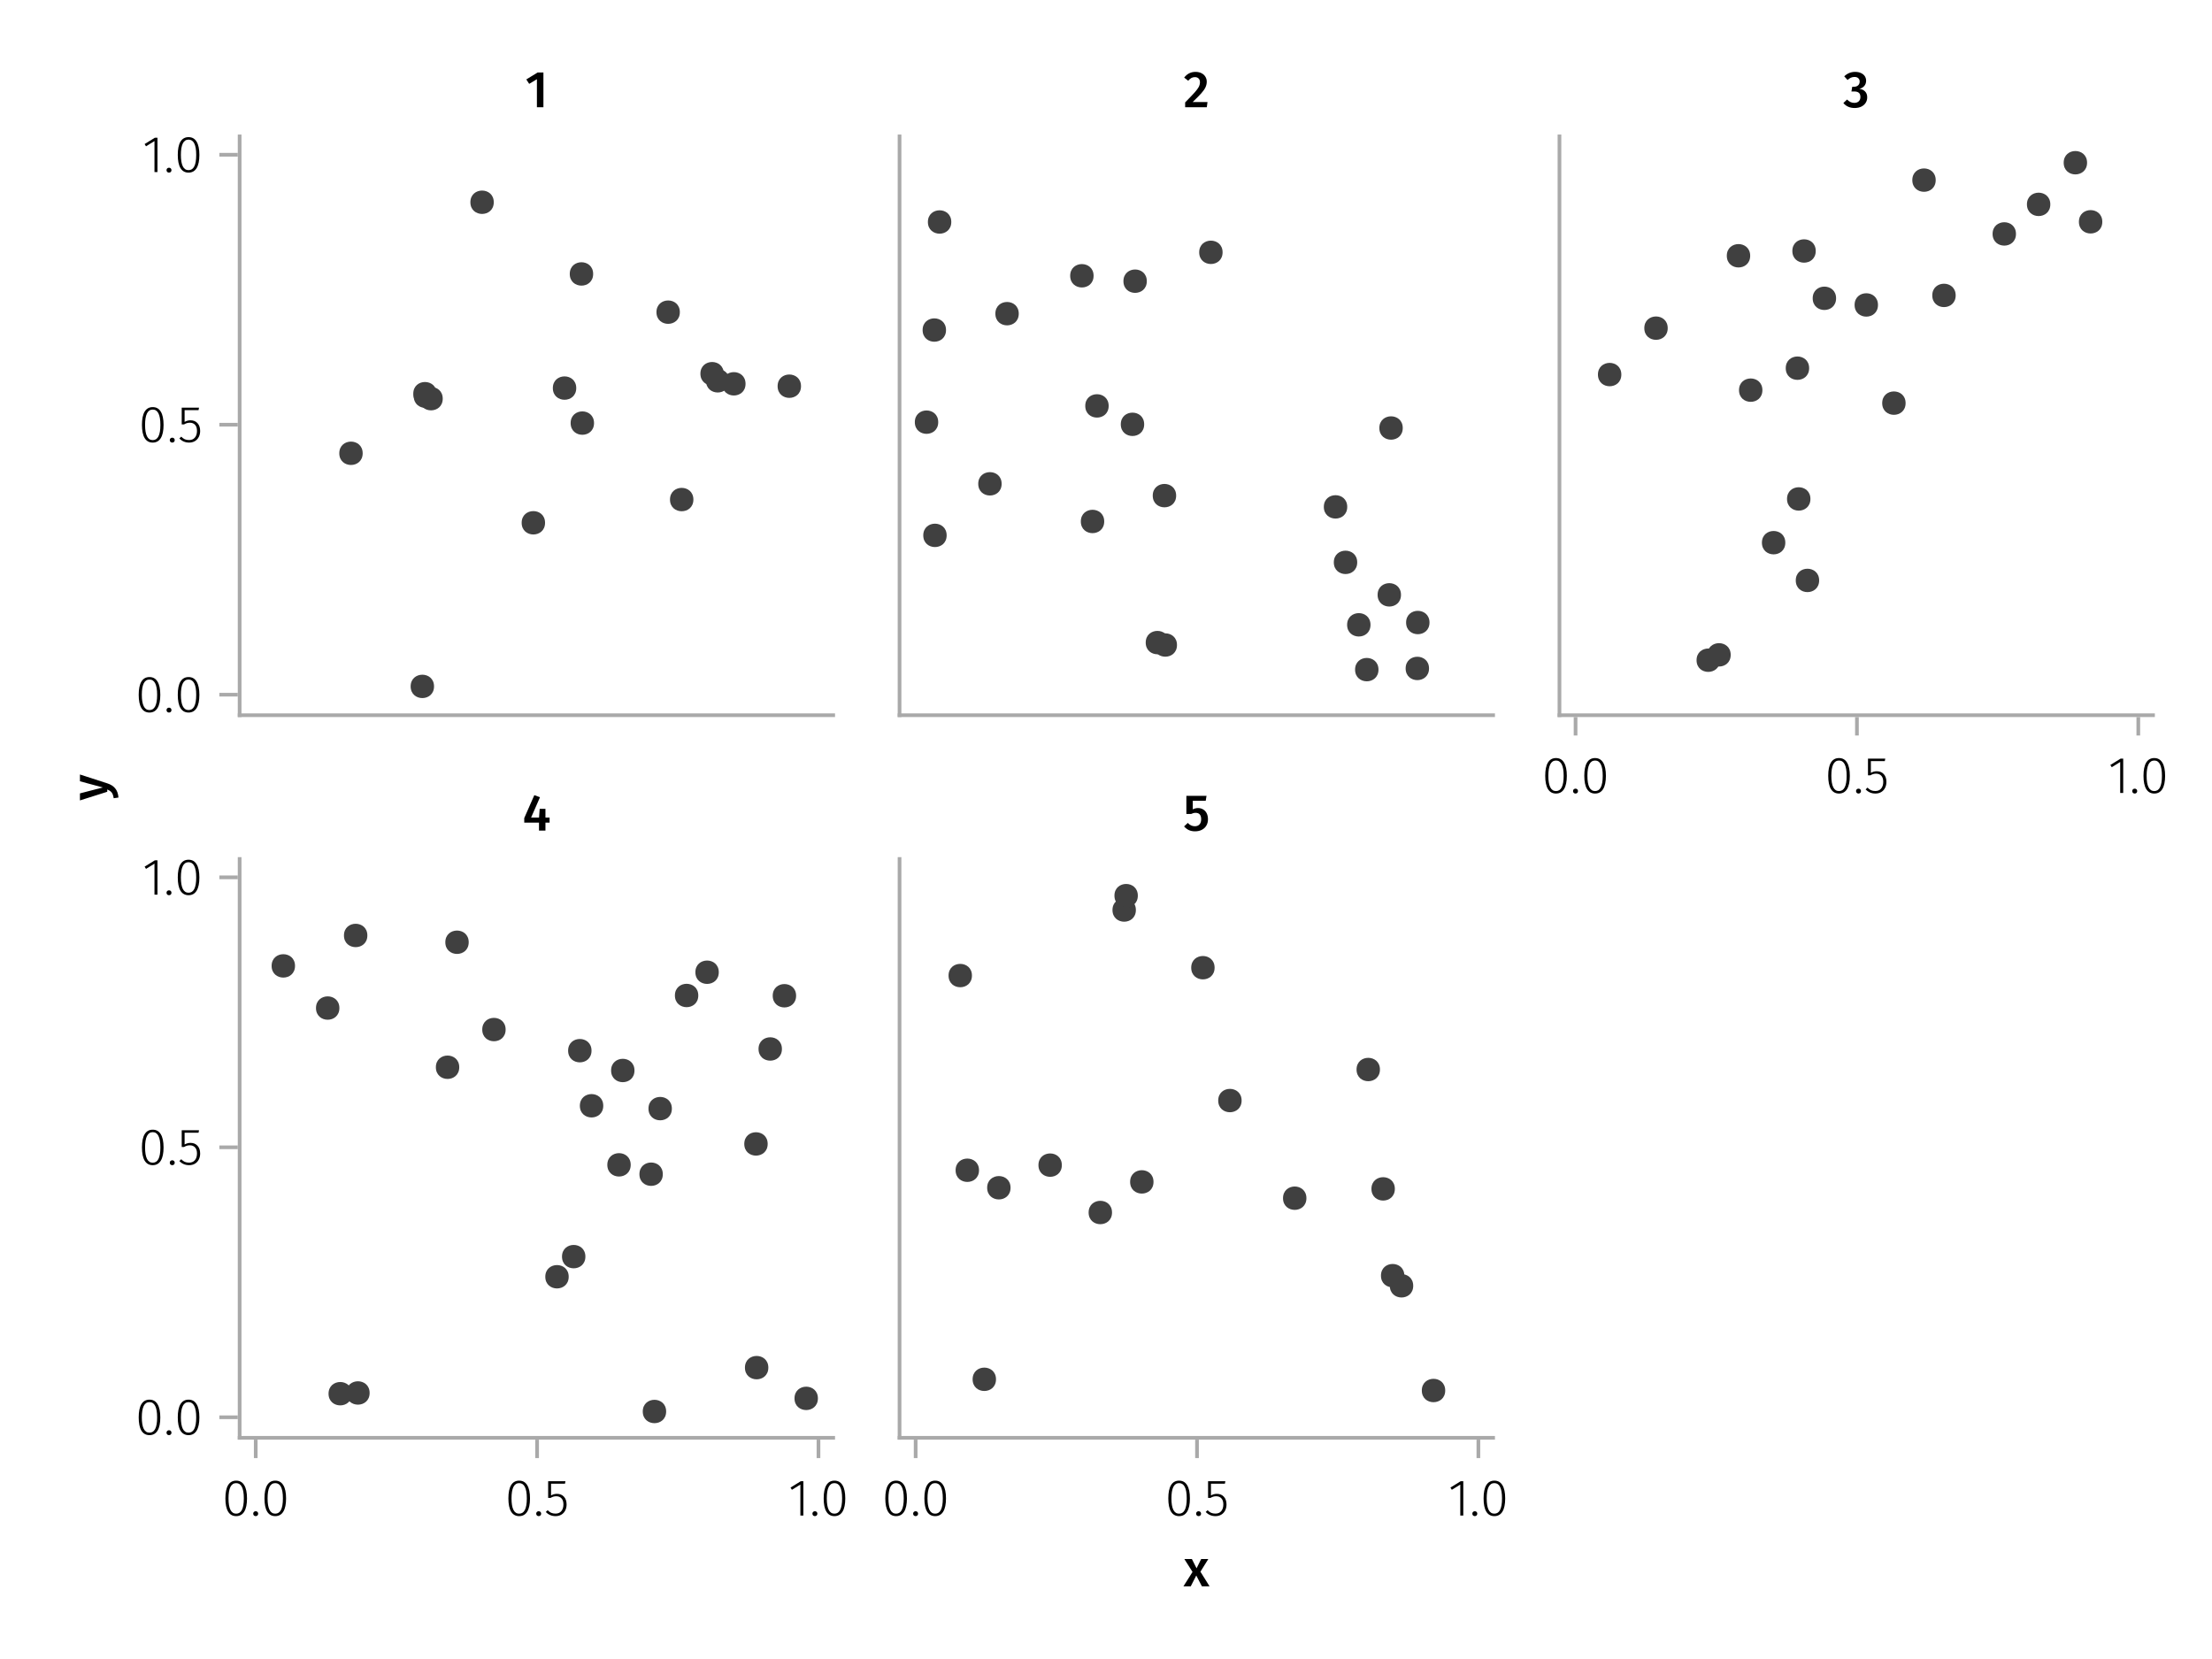 <?xml version="1.0" encoding="UTF-8"?>
<svg xmlns="http://www.w3.org/2000/svg" xmlns:xlink="http://www.w3.org/1999/xlink" width="600" height="450" viewBox="0 0 600 450">
<defs>
<g>
<g id="glyph-0-0-cd87721b">
<path d="M 3.844 -9.469 C 4.812 -9.469 5.539 -9.055 6.031 -8.234 C 6.531 -7.422 6.781 -6.223 6.781 -4.641 C 6.781 -3.078 6.531 -1.883 6.031 -1.062 C 5.531 -0.25 4.801 0.156 3.844 0.156 C 2.883 0.156 2.156 -0.25 1.656 -1.062 C 1.164 -1.883 0.922 -3.082 0.922 -4.656 C 0.922 -6.238 1.164 -7.438 1.656 -8.25 C 2.156 -9.062 2.883 -9.469 3.844 -9.469 Z M 3.844 -8.797 C 2.457 -8.797 1.766 -7.414 1.766 -4.656 C 1.766 -1.895 2.457 -0.516 3.844 -0.516 C 4.531 -0.516 5.047 -0.848 5.391 -1.516 C 5.742 -2.191 5.922 -3.234 5.922 -4.641 C 5.922 -6.055 5.742 -7.102 5.391 -7.781 C 5.047 -8.457 4.531 -8.797 3.844 -8.797 Z M 3.844 -8.797 "/>
</g>
<g id="glyph-0-1-cd87721b">
<path d="M 1.438 -1.172 C 1.633 -1.172 1.797 -1.109 1.922 -0.984 C 2.047 -0.859 2.109 -0.703 2.109 -0.516 C 2.109 -0.316 2.047 -0.156 1.922 -0.031 C 1.797 0.094 1.633 0.156 1.438 0.156 C 1.25 0.156 1.086 0.094 0.953 -0.031 C 0.828 -0.164 0.766 -0.328 0.766 -0.516 C 0.766 -0.703 0.828 -0.859 0.953 -0.984 C 1.086 -1.109 1.25 -1.172 1.438 -1.172 Z M 1.438 -1.172 "/>
</g>
<g id="glyph-0-2-cd87721b">
<path d="M 5.672 -8.641 L 1.891 -8.641 L 1.891 -5.453 C 2.398 -5.742 2.93 -5.891 3.484 -5.891 C 4.285 -5.891 4.922 -5.629 5.391 -5.109 C 5.867 -4.598 6.109 -3.895 6.109 -3 C 6.109 -2.395 5.984 -1.848 5.734 -1.359 C 5.484 -0.879 5.129 -0.504 4.672 -0.234 C 4.223 0.023 3.703 0.156 3.109 0.156 C 2.066 0.156 1.188 -0.219 0.469 -0.969 L 0.984 -1.453 C 1.273 -1.141 1.586 -0.906 1.922 -0.75 C 2.266 -0.602 2.66 -0.531 3.109 -0.531 C 3.773 -0.531 4.297 -0.75 4.672 -1.188 C 5.055 -1.633 5.25 -2.242 5.25 -3.016 C 5.25 -3.754 5.07 -4.305 4.719 -4.672 C 4.375 -5.047 3.898 -5.234 3.297 -5.234 C 3.004 -5.234 2.742 -5.195 2.516 -5.125 C 2.285 -5.062 2.031 -4.945 1.75 -4.781 L 1.109 -4.781 L 1.109 -9.312 L 5.797 -9.312 Z M 5.672 -8.641 "/>
</g>
<g id="glyph-1-0-cd87721b">
<path d="M 1.438 -1.172 C 1.633 -1.172 1.797 -1.109 1.922 -0.984 C 2.047 -0.859 2.109 -0.703 2.109 -0.516 C 2.109 -0.316 2.047 -0.156 1.922 -0.031 C 1.797 0.094 1.633 0.156 1.438 0.156 C 1.25 0.156 1.086 0.094 0.953 -0.031 C 0.828 -0.164 0.766 -0.328 0.766 -0.516 C 0.766 -0.703 0.828 -0.859 0.953 -0.984 C 1.086 -1.109 1.25 -1.172 1.438 -1.172 Z M 1.438 -1.172 "/>
</g>
<g id="glyph-1-1-cd87721b">
<path d="M 3.844 -9.469 C 4.812 -9.469 5.539 -9.055 6.031 -8.234 C 6.531 -7.422 6.781 -6.223 6.781 -4.641 C 6.781 -3.078 6.531 -1.883 6.031 -1.062 C 5.531 -0.25 4.801 0.156 3.844 0.156 C 2.883 0.156 2.156 -0.25 1.656 -1.062 C 1.164 -1.883 0.922 -3.082 0.922 -4.656 C 0.922 -6.238 1.164 -7.438 1.656 -8.25 C 2.156 -9.062 2.883 -9.469 3.844 -9.469 Z M 3.844 -8.797 C 2.457 -8.797 1.766 -7.414 1.766 -4.656 C 1.766 -1.895 2.457 -0.516 3.844 -0.516 C 4.531 -0.516 5.047 -0.848 5.391 -1.516 C 5.742 -2.191 5.922 -3.234 5.922 -4.641 C 5.922 -6.055 5.742 -7.102 5.391 -7.781 C 5.047 -8.457 4.531 -8.797 3.844 -8.797 Z M 3.844 -8.797 "/>
</g>
<g id="glyph-2-0-cd87721b">
<path d="M 3.844 -9.469 C 4.812 -9.469 5.539 -9.055 6.031 -8.234 C 6.531 -7.422 6.781 -6.223 6.781 -4.641 C 6.781 -3.078 6.531 -1.883 6.031 -1.062 C 5.531 -0.25 4.801 0.156 3.844 0.156 C 2.883 0.156 2.156 -0.25 1.656 -1.062 C 1.164 -1.883 0.922 -3.082 0.922 -4.656 C 0.922 -6.238 1.164 -7.438 1.656 -8.25 C 2.156 -9.062 2.883 -9.469 3.844 -9.469 Z M 3.844 -8.797 C 2.457 -8.797 1.766 -7.414 1.766 -4.656 C 1.766 -1.895 2.457 -0.516 3.844 -0.516 C 4.531 -0.516 5.047 -0.848 5.391 -1.516 C 5.742 -2.191 5.922 -3.234 5.922 -4.641 C 5.922 -6.055 5.742 -7.102 5.391 -7.781 C 5.047 -8.457 4.531 -8.797 3.844 -8.797 Z M 3.844 -8.797 "/>
</g>
<g id="glyph-2-1-cd87721b">
<path d="M 5.672 -8.641 L 1.891 -8.641 L 1.891 -5.453 C 2.398 -5.742 2.93 -5.891 3.484 -5.891 C 4.285 -5.891 4.922 -5.629 5.391 -5.109 C 5.867 -4.598 6.109 -3.895 6.109 -3 C 6.109 -2.395 5.984 -1.848 5.734 -1.359 C 5.484 -0.879 5.129 -0.504 4.672 -0.234 C 4.223 0.023 3.703 0.156 3.109 0.156 C 2.066 0.156 1.188 -0.219 0.469 -0.969 L 0.984 -1.453 C 1.273 -1.141 1.586 -0.906 1.922 -0.75 C 2.266 -0.602 2.66 -0.531 3.109 -0.531 C 3.773 -0.531 4.297 -0.75 4.672 -1.188 C 5.055 -1.633 5.25 -2.242 5.25 -3.016 C 5.25 -3.754 5.07 -4.305 4.719 -4.672 C 4.375 -5.047 3.898 -5.234 3.297 -5.234 C 3.004 -5.234 2.742 -5.195 2.516 -5.125 C 2.285 -5.062 2.031 -4.945 1.75 -4.781 L 1.109 -4.781 L 1.109 -9.312 L 5.797 -9.312 Z M 5.672 -8.641 "/>
</g>
<g id="glyph-3-0-cd87721b">
<path d="M 3.844 -9.469 C 4.812 -9.469 5.539 -9.055 6.031 -8.234 C 6.531 -7.422 6.781 -6.223 6.781 -4.641 C 6.781 -3.078 6.531 -1.883 6.031 -1.062 C 5.531 -0.25 4.801 0.156 3.844 0.156 C 2.883 0.156 2.156 -0.25 1.656 -1.062 C 1.164 -1.883 0.922 -3.082 0.922 -4.656 C 0.922 -6.238 1.164 -7.438 1.656 -8.25 C 2.156 -9.062 2.883 -9.469 3.844 -9.469 Z M 3.844 -8.797 C 2.457 -8.797 1.766 -7.414 1.766 -4.656 C 1.766 -1.895 2.457 -0.516 3.844 -0.516 C 4.531 -0.516 5.047 -0.848 5.391 -1.516 C 5.742 -2.191 5.922 -3.234 5.922 -4.641 C 5.922 -6.055 5.742 -7.102 5.391 -7.781 C 5.047 -8.457 4.531 -8.797 3.844 -8.797 Z M 3.844 -8.797 "/>
</g>
<g id="glyph-4-0-cd87721b">
<path d="M 1.438 -1.172 C 1.633 -1.172 1.797 -1.109 1.922 -0.984 C 2.047 -0.859 2.109 -0.703 2.109 -0.516 C 2.109 -0.316 2.047 -0.156 1.922 -0.031 C 1.797 0.094 1.633 0.156 1.438 0.156 C 1.25 0.156 1.086 0.094 0.953 -0.031 C 0.828 -0.164 0.766 -0.328 0.766 -0.516 C 0.766 -0.703 0.828 -0.859 0.953 -0.984 C 1.086 -1.109 1.25 -1.172 1.438 -1.172 Z M 1.438 -1.172 "/>
</g>
<g id="glyph-5-0-cd87721b">
<path d="M 5.672 -8.641 L 1.891 -8.641 L 1.891 -5.453 C 2.398 -5.742 2.93 -5.891 3.484 -5.891 C 4.285 -5.891 4.922 -5.629 5.391 -5.109 C 5.867 -4.598 6.109 -3.895 6.109 -3 C 6.109 -2.395 5.984 -1.848 5.734 -1.359 C 5.484 -0.879 5.129 -0.504 4.672 -0.234 C 4.223 0.023 3.703 0.156 3.109 0.156 C 2.066 0.156 1.188 -0.219 0.469 -0.969 L 0.984 -1.453 C 1.273 -1.141 1.586 -0.906 1.922 -0.75 C 2.266 -0.602 2.66 -0.531 3.109 -0.531 C 3.773 -0.531 4.297 -0.75 4.672 -1.188 C 5.055 -1.633 5.25 -2.242 5.25 -3.016 C 5.25 -3.754 5.07 -4.305 4.719 -4.672 C 4.375 -5.047 3.898 -5.234 3.297 -5.234 C 3.004 -5.234 2.742 -5.195 2.516 -5.125 C 2.285 -5.062 2.031 -4.945 1.75 -4.781 L 1.109 -4.781 L 1.109 -9.312 L 5.797 -9.312 Z M 5.672 -8.641 "/>
</g>
<g id="glyph-6-0-cd87721b">
<path d="M 4.094 -9.312 L 4.094 0 L 3.281 0 L 3.281 -8.406 L 0.984 -6.984 L 0.609 -7.594 L 3.391 -9.312 Z M 4.094 -9.312 "/>
</g>
<g id="glyph-6-1-cd87721b">
<path d="M 1.438 -1.172 C 1.633 -1.172 1.797 -1.109 1.922 -0.984 C 2.047 -0.859 2.109 -0.703 2.109 -0.516 C 2.109 -0.316 2.047 -0.156 1.922 -0.031 C 1.797 0.094 1.633 0.156 1.438 0.156 C 1.25 0.156 1.086 0.094 0.953 -0.031 C 0.828 -0.164 0.766 -0.328 0.766 -0.516 C 0.766 -0.703 0.828 -0.859 0.953 -0.984 C 1.086 -1.109 1.25 -1.172 1.438 -1.172 Z M 1.438 -1.172 "/>
</g>
<g id="glyph-7-0-cd87721b">
<path d="M 3.844 -9.469 C 4.812 -9.469 5.539 -9.055 6.031 -8.234 C 6.531 -7.422 6.781 -6.223 6.781 -4.641 C 6.781 -3.078 6.531 -1.883 6.031 -1.062 C 5.531 -0.25 4.801 0.156 3.844 0.156 C 2.883 0.156 2.156 -0.25 1.656 -1.062 C 1.164 -1.883 0.922 -3.082 0.922 -4.656 C 0.922 -6.238 1.164 -7.438 1.656 -8.25 C 2.156 -9.062 2.883 -9.469 3.844 -9.469 Z M 3.844 -8.797 C 2.457 -8.797 1.766 -7.414 1.766 -4.656 C 1.766 -1.895 2.457 -0.516 3.844 -0.516 C 4.531 -0.516 5.047 -0.848 5.391 -1.516 C 5.742 -2.191 5.922 -3.234 5.922 -4.641 C 5.922 -6.055 5.742 -7.102 5.391 -7.781 C 5.047 -8.457 4.531 -8.797 3.844 -8.797 Z M 3.844 -8.797 "/>
</g>
<g id="glyph-8-0-cd87721b">
<path d="M 3.844 -9.469 C 4.812 -9.469 5.539 -9.055 6.031 -8.234 C 6.531 -7.422 6.781 -6.223 6.781 -4.641 C 6.781 -3.078 6.531 -1.883 6.031 -1.062 C 5.531 -0.25 4.801 0.156 3.844 0.156 C 2.883 0.156 2.156 -0.25 1.656 -1.062 C 1.164 -1.883 0.922 -3.082 0.922 -4.656 C 0.922 -6.238 1.164 -7.438 1.656 -8.25 C 2.156 -9.062 2.883 -9.469 3.844 -9.469 Z M 3.844 -8.797 C 2.457 -8.797 1.766 -7.414 1.766 -4.656 C 1.766 -1.895 2.457 -0.516 3.844 -0.516 C 4.531 -0.516 5.047 -0.848 5.391 -1.516 C 5.742 -2.191 5.922 -3.234 5.922 -4.641 C 5.922 -6.055 5.742 -7.102 5.391 -7.781 C 5.047 -8.457 4.531 -8.797 3.844 -8.797 Z M 3.844 -8.797 "/>
</g>
<g id="glyph-9-0-cd87721b">
<path d="M 3.844 -9.469 C 4.812 -9.469 5.539 -9.055 6.031 -8.234 C 6.531 -7.422 6.781 -6.223 6.781 -4.641 C 6.781 -3.078 6.531 -1.883 6.031 -1.062 C 5.531 -0.25 4.801 0.156 3.844 0.156 C 2.883 0.156 2.156 -0.25 1.656 -1.062 C 1.164 -1.883 0.922 -3.082 0.922 -4.656 C 0.922 -6.238 1.164 -7.438 1.656 -8.25 C 2.156 -9.062 2.883 -9.469 3.844 -9.469 Z M 3.844 -8.797 C 2.457 -8.797 1.766 -7.414 1.766 -4.656 C 1.766 -1.895 2.457 -0.516 3.844 -0.516 C 4.531 -0.516 5.047 -0.848 5.391 -1.516 C 5.742 -2.191 5.922 -3.234 5.922 -4.641 C 5.922 -6.055 5.742 -7.102 5.391 -7.781 C 5.047 -8.457 4.531 -8.797 3.844 -8.797 Z M 3.844 -8.797 "/>
</g>
<g id="glyph-9-1-cd87721b">
<path d="M 1.438 -1.172 C 1.633 -1.172 1.797 -1.109 1.922 -0.984 C 2.047 -0.859 2.109 -0.703 2.109 -0.516 C 2.109 -0.316 2.047 -0.156 1.922 -0.031 C 1.797 0.094 1.633 0.156 1.438 0.156 C 1.25 0.156 1.086 0.094 0.953 -0.031 C 0.828 -0.164 0.766 -0.328 0.766 -0.516 C 0.766 -0.703 0.828 -0.859 0.953 -0.984 C 1.086 -1.109 1.25 -1.172 1.438 -1.172 Z M 1.438 -1.172 "/>
</g>
<g id="glyph-9-2-cd87721b">
<path d="M 5.672 -8.641 L 1.891 -8.641 L 1.891 -5.453 C 2.398 -5.742 2.93 -5.891 3.484 -5.891 C 4.285 -5.891 4.922 -5.629 5.391 -5.109 C 5.867 -4.598 6.109 -3.895 6.109 -3 C 6.109 -2.395 5.984 -1.848 5.734 -1.359 C 5.484 -0.879 5.129 -0.504 4.672 -0.234 C 4.223 0.023 3.703 0.156 3.109 0.156 C 2.066 0.156 1.188 -0.219 0.469 -0.969 L 0.984 -1.453 C 1.273 -1.141 1.586 -0.906 1.922 -0.75 C 2.266 -0.602 2.66 -0.531 3.109 -0.531 C 3.773 -0.531 4.297 -0.75 4.672 -1.188 C 5.055 -1.633 5.25 -2.242 5.25 -3.016 C 5.25 -3.754 5.07 -4.305 4.719 -4.672 C 4.375 -5.047 3.898 -5.234 3.297 -5.234 C 3.004 -5.234 2.742 -5.195 2.516 -5.125 C 2.285 -5.062 2.031 -4.945 1.75 -4.781 L 1.109 -4.781 L 1.109 -9.312 L 5.797 -9.312 Z M 5.672 -8.641 "/>
</g>
<g id="glyph-9-3-cd87721b">
<path d="M 4.094 -9.312 L 4.094 0 L 3.281 0 L 3.281 -8.406 L 0.984 -6.984 L 0.609 -7.594 L 3.391 -9.312 Z M 4.094 -9.312 "/>
</g>
<g id="glyph-10-0-cd87721b">
<path d="M 4.094 -9.312 L 4.094 0 L 3.281 0 L 3.281 -8.406 L 0.984 -6.984 L 0.609 -7.594 L 3.391 -9.312 Z M 4.094 -9.312 "/>
</g>
<g id="glyph-10-1-cd87721b">
<path d="M 3.844 -9.469 C 4.812 -9.469 5.539 -9.055 6.031 -8.234 C 6.531 -7.422 6.781 -6.223 6.781 -4.641 C 6.781 -3.078 6.531 -1.883 6.031 -1.062 C 5.531 -0.25 4.801 0.156 3.844 0.156 C 2.883 0.156 2.156 -0.25 1.656 -1.062 C 1.164 -1.883 0.922 -3.082 0.922 -4.656 C 0.922 -6.238 1.164 -7.438 1.656 -8.25 C 2.156 -9.062 2.883 -9.469 3.844 -9.469 Z M 3.844 -8.797 C 2.457 -8.797 1.766 -7.414 1.766 -4.656 C 1.766 -1.895 2.457 -0.516 3.844 -0.516 C 4.531 -0.516 5.047 -0.848 5.391 -1.516 C 5.742 -2.191 5.922 -3.234 5.922 -4.641 C 5.922 -6.055 5.742 -7.102 5.391 -7.781 C 5.047 -8.457 4.531 -8.797 3.844 -8.797 Z M 3.844 -8.797 "/>
</g>
<g id="glyph-11-0-cd87721b">
<path d="M 4.094 -9.312 L 4.094 0 L 3.281 0 L 3.281 -8.406 L 0.984 -6.984 L 0.609 -7.594 L 3.391 -9.312 Z M 4.094 -9.312 "/>
</g>
<g id="glyph-11-1-cd87721b">
<path d="M 1.438 -1.172 C 1.633 -1.172 1.797 -1.109 1.922 -0.984 C 2.047 -0.859 2.109 -0.703 2.109 -0.516 C 2.109 -0.316 2.047 -0.156 1.922 -0.031 C 1.797 0.094 1.633 0.156 1.438 0.156 C 1.25 0.156 1.086 0.094 0.953 -0.031 C 0.828 -0.164 0.766 -0.328 0.766 -0.516 C 0.766 -0.703 0.828 -0.859 0.953 -0.984 C 1.086 -1.109 1.25 -1.172 1.438 -1.172 Z M 1.438 -1.172 "/>
</g>
<g id="glyph-12-0-cd87721b">
<path d="M 3.844 -9.469 C 4.812 -9.469 5.539 -9.055 6.031 -8.234 C 6.531 -7.422 6.781 -6.223 6.781 -4.641 C 6.781 -3.078 6.531 -1.883 6.031 -1.062 C 5.531 -0.25 4.801 0.156 3.844 0.156 C 2.883 0.156 2.156 -0.25 1.656 -1.062 C 1.164 -1.883 0.922 -3.082 0.922 -4.656 C 0.922 -6.238 1.164 -7.438 1.656 -8.25 C 2.156 -9.062 2.883 -9.469 3.844 -9.469 Z M 3.844 -8.797 C 2.457 -8.797 1.766 -7.414 1.766 -4.656 C 1.766 -1.895 2.457 -0.516 3.844 -0.516 C 4.531 -0.516 5.047 -0.848 5.391 -1.516 C 5.742 -2.191 5.922 -3.234 5.922 -4.641 C 5.922 -6.055 5.742 -7.102 5.391 -7.781 C 5.047 -8.457 4.531 -8.797 3.844 -8.797 Z M 3.844 -8.797 "/>
</g>
<g id="glyph-13-0-cd87721b">
<path d="M 3.844 -9.469 C 4.812 -9.469 5.539 -9.055 6.031 -8.234 C 6.531 -7.422 6.781 -6.223 6.781 -4.641 C 6.781 -3.078 6.531 -1.883 6.031 -1.062 C 5.531 -0.25 4.801 0.156 3.844 0.156 C 2.883 0.156 2.156 -0.25 1.656 -1.062 C 1.164 -1.883 0.922 -3.082 0.922 -4.656 C 0.922 -6.238 1.164 -7.438 1.656 -8.25 C 2.156 -9.062 2.883 -9.469 3.844 -9.469 Z M 3.844 -8.797 C 2.457 -8.797 1.766 -7.414 1.766 -4.656 C 1.766 -1.895 2.457 -0.516 3.844 -0.516 C 4.531 -0.516 5.047 -0.848 5.391 -1.516 C 5.742 -2.191 5.922 -3.234 5.922 -4.641 C 5.922 -6.055 5.742 -7.102 5.391 -7.781 C 5.047 -8.457 4.531 -8.797 3.844 -8.797 Z M 3.844 -8.797 "/>
</g>
<g id="glyph-14-0-cd87721b">
<path d="M 3.844 -9.469 C 4.812 -9.469 5.539 -9.055 6.031 -8.234 C 6.531 -7.422 6.781 -6.223 6.781 -4.641 C 6.781 -3.078 6.531 -1.883 6.031 -1.062 C 5.531 -0.25 4.801 0.156 3.844 0.156 C 2.883 0.156 2.156 -0.25 1.656 -1.062 C 1.164 -1.883 0.922 -3.082 0.922 -4.656 C 0.922 -6.238 1.164 -7.438 1.656 -8.25 C 2.156 -9.062 2.883 -9.469 3.844 -9.469 Z M 3.844 -8.797 C 2.457 -8.797 1.766 -7.414 1.766 -4.656 C 1.766 -1.895 2.457 -0.516 3.844 -0.516 C 4.531 -0.516 5.047 -0.848 5.391 -1.516 C 5.742 -2.191 5.922 -3.234 5.922 -4.641 C 5.922 -6.055 5.742 -7.102 5.391 -7.781 C 5.047 -8.457 4.531 -8.797 3.844 -8.797 Z M 3.844 -8.797 "/>
</g>
<g id="glyph-15-0-cd87721b">
<path d="M 4.969 -9.422 L 4.969 0 L 3.203 0 L 3.203 -7.609 L 1.109 -6.344 L 0.328 -7.547 L 3.391 -9.422 Z M 4.969 -9.422 "/>
</g>
<g id="glyph-16-0-cd87721b">
<path d="M 3.266 -9.594 C 3.898 -9.594 4.445 -9.473 4.906 -9.234 C 5.363 -9.004 5.711 -8.688 5.953 -8.281 C 6.203 -7.883 6.328 -7.438 6.328 -6.938 C 6.328 -6.406 6.211 -5.895 5.984 -5.406 C 5.754 -4.914 5.375 -4.375 4.844 -3.781 C 4.312 -3.188 3.531 -2.395 2.5 -1.406 L 6.531 -1.406 L 6.344 0 L 0.469 0 L 0.469 -1.312 C 1.664 -2.531 2.523 -3.43 3.047 -4.016 C 3.566 -4.598 3.938 -5.094 4.156 -5.5 C 4.375 -5.914 4.484 -6.348 4.484 -6.797 C 4.484 -7.234 4.359 -7.57 4.109 -7.812 C 3.859 -8.051 3.531 -8.172 3.125 -8.172 C 2.758 -8.172 2.438 -8.094 2.156 -7.938 C 1.883 -7.789 1.598 -7.539 1.297 -7.188 L 0.203 -8.047 C 1.004 -9.078 2.023 -9.594 3.266 -9.594 Z M 3.266 -9.594 "/>
</g>
<g id="glyph-17-0-cd87721b">
<path d="M 3.25 -9.594 C 3.875 -9.594 4.41 -9.484 4.859 -9.266 C 5.316 -9.055 5.66 -8.77 5.891 -8.406 C 6.117 -8.039 6.234 -7.641 6.234 -7.203 C 6.234 -6.629 6.066 -6.148 5.734 -5.766 C 5.41 -5.391 4.961 -5.129 4.391 -4.984 C 5.016 -4.93 5.523 -4.707 5.922 -4.312 C 6.328 -3.914 6.531 -3.375 6.531 -2.688 C 6.531 -2.145 6.395 -1.656 6.125 -1.219 C 5.852 -0.781 5.457 -0.43 4.938 -0.172 C 4.426 0.078 3.82 0.203 3.125 0.203 C 1.832 0.203 0.812 -0.242 0.062 -1.141 L 1.062 -2.094 C 1.383 -1.781 1.695 -1.551 2 -1.406 C 2.312 -1.258 2.656 -1.188 3.031 -1.188 C 3.531 -1.188 3.93 -1.328 4.234 -1.609 C 4.535 -1.898 4.688 -2.285 4.688 -2.766 C 4.688 -3.305 4.547 -3.691 4.266 -3.922 C 3.984 -4.16 3.562 -4.281 3 -4.281 L 2.25 -4.281 L 2.469 -5.562 L 2.969 -5.562 C 3.426 -5.562 3.789 -5.688 4.062 -5.938 C 4.344 -6.188 4.484 -6.535 4.484 -6.984 C 4.484 -7.367 4.352 -7.672 4.094 -7.891 C 3.844 -8.109 3.508 -8.219 3.094 -8.219 C 2.727 -8.219 2.395 -8.148 2.094 -8.016 C 1.801 -7.879 1.504 -7.672 1.203 -7.391 L 0.297 -8.391 C 1.141 -9.191 2.125 -9.594 3.25 -9.594 Z M 3.25 -9.594 "/>
</g>
<g id="glyph-18-0-cd87721b">
<path d="M 7.344 -3.531 L 7.344 -2.156 L 6.219 -2.156 L 6.219 0 L 4.469 0 L 4.469 -2.156 L 0.469 -2.156 L 0.469 -3.391 L 3.203 -9.609 L 4.734 -9.031 L 2.328 -3.531 L 4.484 -3.531 L 4.656 -5.891 L 6.219 -5.891 L 6.219 -3.531 Z M 7.344 -3.531 "/>
</g>
<g id="glyph-19-0-cd87721b">
<path d="M 6.141 -8.094 L 2.625 -8.094 L 2.625 -5.75 C 3.082 -5.988 3.555 -6.109 4.047 -6.109 C 4.566 -6.109 5.031 -5.984 5.438 -5.734 C 5.852 -5.492 6.176 -5.145 6.406 -4.688 C 6.633 -4.227 6.75 -3.688 6.75 -3.062 C 6.75 -2.414 6.602 -1.844 6.312 -1.344 C 6.02 -0.852 5.609 -0.473 5.078 -0.203 C 4.547 0.066 3.93 0.203 3.234 0.203 C 2.609 0.203 2.055 0.094 1.578 -0.125 C 1.098 -0.352 0.66 -0.688 0.266 -1.125 L 1.281 -2.078 C 1.82 -1.473 2.457 -1.172 3.188 -1.172 C 3.719 -1.172 4.133 -1.332 4.438 -1.656 C 4.75 -1.988 4.906 -2.457 4.906 -3.062 C 4.906 -4.227 4.398 -4.812 3.391 -4.812 C 3.172 -4.812 2.969 -4.785 2.781 -4.734 C 2.594 -4.68 2.391 -4.602 2.172 -4.5 L 0.891 -4.5 L 0.891 -9.422 L 6.359 -9.422 Z M 6.141 -8.094 "/>
</g>
<g id="glyph-20-0-cd87721b">
<path d="M 0.031 -4.656 C 0.945 -4.363 1.656 -3.91 2.156 -3.297 C 2.664 -2.691 2.961 -1.863 3.047 -0.812 L 1.75 -0.625 C 1.676 -1.113 1.57 -1.504 1.438 -1.797 C 1.301 -2.086 1.117 -2.32 0.891 -2.5 C 0.672 -2.676 0.375 -2.844 0 -3 L 0 -2.375 L -7.406 -0.031 L -7.406 -1.938 L -1.188 -3.547 L -7.406 -5.219 L -7.406 -7.062 Z M 0.031 -4.656 "/>
</g>
<g id="glyph-21-0-cd87721b">
<path d="M 4.562 -3.969 L 7.047 0 L 4.969 0 L 3.438 -2.938 L 1.938 0 L -0.047 0 L 2.422 -3.906 L 0.203 -7.406 L 2.25 -7.406 L 3.516 -4.891 L 4.766 -7.406 L 6.703 -7.406 Z M 4.562 -3.969 "/>
</g>
</g>
</defs>
<rect x="-60" y="-45" width="720" height="540" fill="rgb(100%, 100%, 100%)" fill-opacity="1"/>
<path fill-rule="nonzero" fill="rgb(100%, 100%, 100%)" fill-opacity="1" d="M 65 194 L 226 194 L 226 37 L 65 37 Z M 65 194 "/>
<path fill-rule="nonzero" fill="rgb(100%, 100%, 100%)" fill-opacity="1" d="M 65 390 L 226 390 L 226 233 L 65 233 Z M 65 390 "/>
<path fill-rule="nonzero" fill="rgb(100%, 100%, 100%)" fill-opacity="1" d="M 244 194 L 405 194 L 405 37 L 244 37 Z M 244 194 "/>
<path fill-rule="nonzero" fill="rgb(100%, 100%, 100%)" fill-opacity="1" d="M 244 390 L 405 390 L 405 233 L 244 233 Z M 244 390 "/>
<path fill-rule="nonzero" fill="rgb(100%, 100%, 100%)" fill-opacity="1" d="M 423 194 L 584 194 L 584 37 L 423 37 Z M 423 194 "/>
<g fill="rgb(0%, 0%, 0%)" fill-opacity="1">
<use xlink:href="#glyph-0-0-cd87721b" x="36.702" y="193.121"/>
</g>
<g fill="rgb(0%, 0%, 0%)" fill-opacity="1">
<use xlink:href="#glyph-1-0-cd87721b" x="44.402" y="193.121"/>
</g>
<g fill="rgb(0%, 0%, 0%)" fill-opacity="1">
<use xlink:href="#glyph-2-0-cd87721b" x="47.3" y="193.121"/>
</g>
<g fill="rgb(0%, 0%, 0%)" fill-opacity="1">
<use xlink:href="#glyph-3-0-cd87721b" x="37.584" y="119.894"/>
</g>
<g fill="rgb(0%, 0%, 0%)" fill-opacity="1">
<use xlink:href="#glyph-4-0-cd87721b" x="45.284" y="119.894"/>
</g>
<g fill="rgb(0%, 0%, 0%)" fill-opacity="1">
<use xlink:href="#glyph-5-0-cd87721b" x="48.182" y="119.894"/>
</g>
<g fill="rgb(0%, 0%, 0%)" fill-opacity="1">
<use xlink:href="#glyph-6-0-cd87721b" x="38.62" y="46.667"/>
</g>
<g fill="rgb(0%, 0%, 0%)" fill-opacity="1">
<use xlink:href="#glyph-6-1-cd87721b" x="44.402" y="46.667"/>
</g>
<g fill="rgb(0%, 0%, 0%)" fill-opacity="1">
<use xlink:href="#glyph-7-0-cd87721b" x="47.3" y="46.667"/>
</g>
<path fill-rule="nonzero" fill="rgb(25.098%, 25.098%, 25.098%)" fill-opacity="1" d="M 120.09 108.137 C 120.09 103.906 113.742 103.906 113.742 108.137 C 113.742 112.367 120.09 112.367 120.09 108.137 Z M 120.09 108.137 "/>
<path fill-rule="nonzero" fill="rgb(25.098%, 25.098%, 25.098%)" fill-opacity="1" d="M 184.406 84.672 C 184.406 80.441 178.062 80.441 178.062 84.672 C 178.062 88.902 184.406 88.902 184.406 84.672 Z M 184.406 84.672 "/>
<path fill-rule="nonzero" fill="rgb(25.098%, 25.098%, 25.098%)" fill-opacity="1" d="M 196.328 101.363 C 196.328 97.133 189.984 97.133 189.984 101.363 C 189.984 105.594 196.328 105.594 196.328 101.363 Z M 196.328 101.363 "/>
<path fill-rule="nonzero" fill="rgb(25.098%, 25.098%, 25.098%)" fill-opacity="1" d="M 188.082 135.504 C 188.082 131.273 181.734 131.273 181.734 135.504 C 181.734 139.734 188.082 139.734 188.082 135.504 Z M 188.082 135.504 "/>
<path fill-rule="nonzero" fill="rgb(25.098%, 25.098%, 25.098%)" fill-opacity="1" d="M 197.852 103.293 C 197.852 99.062 191.504 99.062 191.504 103.293 C 191.504 107.523 197.852 107.523 197.852 103.293 Z M 197.852 103.293 "/>
<path fill-rule="nonzero" fill="rgb(25.098%, 25.098%, 25.098%)" fill-opacity="1" d="M 202.227 104.109 C 202.227 99.879 195.883 99.879 195.883 104.109 C 195.883 108.336 202.227 108.336 202.227 104.109 Z M 202.227 104.109 "/>
<path fill-rule="nonzero" fill="rgb(25.098%, 25.098%, 25.098%)" fill-opacity="1" d="M 118.57 107.469 C 118.57 103.238 112.227 103.238 112.227 107.469 C 112.227 111.695 118.57 111.695 118.57 107.469 Z M 118.57 107.469 "/>
<path fill-rule="nonzero" fill="rgb(25.098%, 25.098%, 25.098%)" fill-opacity="1" d="M 217.273 104.754 C 217.273 100.523 210.926 100.523 210.926 104.754 C 210.926 108.984 217.273 108.984 217.273 104.754 Z M 217.273 104.754 "/>
<path fill-rule="nonzero" fill="rgb(25.098%, 25.098%, 25.098%)" fill-opacity="1" d="M 147.844 141.805 C 147.844 137.578 141.5 137.578 141.5 141.805 C 141.5 146.035 147.844 146.035 147.844 141.805 Z M 147.844 141.805 "/>
<path fill-rule="nonzero" fill="rgb(25.098%, 25.098%, 25.098%)" fill-opacity="1" d="M 98.375 122.953 C 98.375 118.723 92.031 118.723 92.031 122.953 C 92.031 127.184 98.375 127.184 98.375 122.953 Z M 98.375 122.953 "/>
<path fill-rule="nonzero" fill="rgb(25.098%, 25.098%, 25.098%)" fill-opacity="1" d="M 133.934 54.859 C 133.934 50.629 127.59 50.629 127.59 54.859 C 127.59 59.09 133.934 59.09 133.934 54.859 Z M 133.934 54.859 "/>
<path fill-rule="nonzero" fill="rgb(25.098%, 25.098%, 25.098%)" fill-opacity="1" d="M 160.891 74.305 C 160.891 70.074 154.547 70.074 154.547 74.305 C 154.547 78.535 160.891 78.535 160.891 74.305 Z M 160.891 74.305 "/>
<path fill-rule="nonzero" fill="rgb(25.098%, 25.098%, 25.098%)" fill-opacity="1" d="M 161.129 114.762 C 161.129 110.531 154.785 110.531 154.785 114.762 C 154.785 118.992 161.129 118.992 161.129 114.762 Z M 161.129 114.762 "/>
<path fill-rule="nonzero" fill="rgb(25.098%, 25.098%, 25.098%)" fill-opacity="1" d="M 156.305 105.266 C 156.305 101.035 149.957 101.035 149.957 105.266 C 149.957 109.496 156.305 109.496 156.305 105.266 Z M 156.305 105.266 "/>
<path fill-rule="nonzero" fill="rgb(25.098%, 25.098%, 25.098%)" fill-opacity="1" d="M 118.445 106.785 C 118.445 102.559 112.102 102.559 112.102 106.785 C 112.102 111.016 118.445 111.016 118.445 106.785 Z M 118.445 106.785 "/>
<path fill-rule="nonzero" fill="rgb(25.098%, 25.098%, 25.098%)" fill-opacity="1" d="M 117.73 186.184 C 117.73 181.953 111.387 181.953 111.387 186.184 C 111.387 190.41 117.73 190.41 117.73 186.184 Z M 117.73 186.184 "/>
<g fill="rgb(0%, 0%, 0%)" fill-opacity="1">
<use xlink:href="#glyph-1-1-cd87721b" x="60.218" y="411.09"/>
</g>
<g fill="rgb(0%, 0%, 0%)" fill-opacity="1">
<use xlink:href="#glyph-0-1-cd87721b" x="67.918" y="411.09"/>
</g>
<g fill="rgb(0%, 0%, 0%)" fill-opacity="1">
<use xlink:href="#glyph-8-0-cd87721b" x="70.816" y="411.09"/>
</g>
<g fill="rgb(0%, 0%, 0%)" fill-opacity="1">
<use xlink:href="#glyph-9-0-cd87721b" x="136.98" y="411.09"/>
</g>
<g fill="rgb(0%, 0%, 0%)" fill-opacity="1">
<use xlink:href="#glyph-9-1-cd87721b" x="144.68" y="411.09"/>
</g>
<g fill="rgb(0%, 0%, 0%)" fill-opacity="1">
<use xlink:href="#glyph-0-2-cd87721b" x="147.578" y="411.09"/>
</g>
<g fill="rgb(0%, 0%, 0%)" fill-opacity="1">
<use xlink:href="#glyph-10-0-cd87721b" x="213.819" y="411.09"/>
</g>
<g fill="rgb(0%, 0%, 0%)" fill-opacity="1">
<use xlink:href="#glyph-0-1-cd87721b" x="219.601" y="411.09"/>
</g>
<g fill="rgb(0%, 0%, 0%)" fill-opacity="1">
<use xlink:href="#glyph-0-0-cd87721b" x="222.499" y="411.09"/>
</g>
<g fill="rgb(0%, 0%, 0%)" fill-opacity="1">
<use xlink:href="#glyph-0-0-cd87721b" x="36.702" y="389.121"/>
</g>
<g fill="rgb(0%, 0%, 0%)" fill-opacity="1">
<use xlink:href="#glyph-1-0-cd87721b" x="44.402" y="389.121"/>
</g>
<g fill="rgb(0%, 0%, 0%)" fill-opacity="1">
<use xlink:href="#glyph-2-0-cd87721b" x="47.3" y="389.121"/>
</g>
<g fill="rgb(0%, 0%, 0%)" fill-opacity="1">
<use xlink:href="#glyph-0-0-cd87721b" x="37.584" y="315.894"/>
</g>
<g fill="rgb(0%, 0%, 0%)" fill-opacity="1">
<use xlink:href="#glyph-1-0-cd87721b" x="45.284" y="315.894"/>
</g>
<g fill="rgb(0%, 0%, 0%)" fill-opacity="1">
<use xlink:href="#glyph-2-1-cd87721b" x="48.182" y="315.894"/>
</g>
<g fill="rgb(0%, 0%, 0%)" fill-opacity="1">
<use xlink:href="#glyph-11-0-cd87721b" x="38.62" y="242.667"/>
</g>
<g fill="rgb(0%, 0%, 0%)" fill-opacity="1">
<use xlink:href="#glyph-11-1-cd87721b" x="44.402" y="242.667"/>
</g>
<g fill="rgb(0%, 0%, 0%)" fill-opacity="1">
<use xlink:href="#glyph-12-0-cd87721b" x="47.3" y="242.667"/>
</g>
<path fill-rule="nonzero" fill="rgb(25.098%, 25.098%, 25.098%)" fill-opacity="1" d="M 208.23 310.289 C 208.23 306.059 201.883 306.059 201.883 310.289 C 201.883 314.52 208.23 314.52 208.23 310.289 Z M 208.23 310.289 "/>
<path fill-rule="nonzero" fill="rgb(25.098%, 25.098%, 25.098%)" fill-opacity="1" d="M 182.242 300.711 C 182.242 296.48 175.898 296.48 175.898 300.711 C 175.898 304.941 182.242 304.941 182.242 300.711 Z M 182.242 300.711 "/>
<path fill-rule="nonzero" fill="rgb(25.098%, 25.098%, 25.098%)" fill-opacity="1" d="M 160.449 284.992 C 160.449 280.762 154.102 280.762 154.102 284.992 C 154.102 289.223 160.449 289.223 160.449 284.992 Z M 160.449 284.992 "/>
<path fill-rule="nonzero" fill="rgb(25.098%, 25.098%, 25.098%)" fill-opacity="1" d="M 189.41 270.023 C 189.41 265.793 183.066 265.793 183.066 270.023 C 183.066 274.254 189.41 274.254 189.41 270.023 Z M 189.41 270.023 "/>
<path fill-rule="nonzero" fill="rgb(25.098%, 25.098%, 25.098%)" fill-opacity="1" d="M 215.941 270.094 C 215.941 265.863 209.598 265.863 209.598 270.094 C 209.598 274.324 215.941 274.324 215.941 270.094 Z M 215.941 270.094 "/>
<path fill-rule="nonzero" fill="rgb(25.098%, 25.098%, 25.098%)" fill-opacity="1" d="M 212.094 284.531 C 212.094 280.301 205.75 280.301 205.75 284.531 C 205.75 288.762 212.094 288.762 212.094 284.531 Z M 212.094 284.531 "/>
<path fill-rule="nonzero" fill="rgb(25.098%, 25.098%, 25.098%)" fill-opacity="1" d="M 172.102 290.367 C 172.102 286.137 165.758 286.137 165.758 290.367 C 165.758 294.598 172.102 294.598 172.102 290.367 Z M 172.102 290.367 "/>
<path fill-rule="nonzero" fill="rgb(25.098%, 25.098%, 25.098%)" fill-opacity="1" d="M 99.645 253.742 C 99.645 249.512 93.297 249.512 93.297 253.742 C 93.297 257.973 99.645 257.973 99.645 253.742 Z M 99.645 253.742 "/>
<path fill-rule="nonzero" fill="rgb(25.098%, 25.098%, 25.098%)" fill-opacity="1" d="M 180.691 382.863 C 180.691 378.633 174.348 378.633 174.348 382.863 C 174.348 387.094 180.691 387.094 180.691 382.863 Z M 180.691 382.863 "/>
<path fill-rule="nonzero" fill="rgb(25.098%, 25.098%, 25.098%)" fill-opacity="1" d="M 154.258 346.316 C 154.258 342.086 147.91 342.086 147.91 346.316 C 147.91 350.547 154.258 350.547 154.258 346.316 Z M 154.258 346.316 "/>
<path fill-rule="nonzero" fill="rgb(25.098%, 25.098%, 25.098%)" fill-opacity="1" d="M 208.41 370.969 C 208.41 366.738 202.062 366.738 202.062 370.969 C 202.062 375.195 208.41 375.195 208.41 370.969 Z M 208.41 370.969 "/>
<path fill-rule="nonzero" fill="rgb(25.098%, 25.098%, 25.098%)" fill-opacity="1" d="M 163.633 299.938 C 163.633 295.707 157.285 295.707 157.285 299.938 C 157.285 304.168 163.633 304.168 163.633 299.938 Z M 163.633 299.938 "/>
<path fill-rule="nonzero" fill="rgb(25.098%, 25.098%, 25.098%)" fill-opacity="1" d="M 158.785 340.855 C 158.785 336.629 152.441 336.629 152.441 340.855 C 152.441 345.086 158.785 345.086 158.785 340.855 Z M 158.785 340.855 "/>
<path fill-rule="nonzero" fill="rgb(25.098%, 25.098%, 25.098%)" fill-opacity="1" d="M 95.461 378.039 C 95.461 373.809 89.117 373.809 89.117 378.039 C 89.117 382.266 95.461 382.266 95.461 378.039 Z M 95.461 378.039 "/>
<path fill-rule="nonzero" fill="rgb(25.098%, 25.098%, 25.098%)" fill-opacity="1" d="M 171.078 315.961 C 171.078 311.73 164.734 311.73 164.734 315.961 C 164.734 320.191 171.078 320.191 171.078 315.961 Z M 171.078 315.961 "/>
<path fill-rule="nonzero" fill="rgb(25.098%, 25.098%, 25.098%)" fill-opacity="1" d="M 137.152 279.266 C 137.152 275.035 130.809 275.035 130.809 279.266 C 130.809 283.496 137.152 283.496 137.152 279.266 Z M 137.152 279.266 "/>
<path fill-rule="nonzero" fill="rgb(25.098%, 25.098%, 25.098%)" fill-opacity="1" d="M 194.969 263.715 C 194.969 259.484 188.621 259.484 188.621 263.715 C 188.621 267.945 194.969 267.945 194.969 263.715 Z M 194.969 263.715 "/>
<path fill-rule="nonzero" fill="rgb(25.098%, 25.098%, 25.098%)" fill-opacity="1" d="M 221.855 379.305 C 221.855 375.074 215.508 375.074 215.508 379.305 C 215.508 383.535 221.855 383.535 221.855 379.305 Z M 221.855 379.305 "/>
<path fill-rule="nonzero" fill="rgb(25.098%, 25.098%, 25.098%)" fill-opacity="1" d="M 92.059 273.434 C 92.059 269.203 85.711 269.203 85.711 273.434 C 85.711 277.66 92.059 277.66 92.059 273.434 Z M 92.059 273.434 "/>
<path fill-rule="nonzero" fill="rgb(25.098%, 25.098%, 25.098%)" fill-opacity="1" d="M 124.57 289.488 C 124.57 285.258 118.227 285.258 118.227 289.488 C 118.227 293.719 124.57 293.719 124.57 289.488 Z M 124.57 289.488 "/>
<path fill-rule="nonzero" fill="rgb(25.098%, 25.098%, 25.098%)" fill-opacity="1" d="M 127.137 255.582 C 127.137 251.352 120.793 251.352 120.793 255.582 C 120.793 259.812 127.137 259.812 127.137 255.582 Z M 127.137 255.582 "/>
<path fill-rule="nonzero" fill="rgb(25.098%, 25.098%, 25.098%)" fill-opacity="1" d="M 80.023 261.996 C 80.023 257.766 73.676 257.766 73.676 261.996 C 73.676 266.227 80.023 266.227 80.023 261.996 Z M 80.023 261.996 "/>
<path fill-rule="nonzero" fill="rgb(25.098%, 25.098%, 25.098%)" fill-opacity="1" d="M 100.262 377.84 C 100.262 373.609 93.918 373.609 93.918 377.84 C 93.918 382.07 100.262 382.07 100.262 377.84 Z M 100.262 377.84 "/>
<path fill-rule="nonzero" fill="rgb(25.098%, 25.098%, 25.098%)" fill-opacity="1" d="M 179.785 318.5 C 179.785 314.27 173.441 314.27 173.441 318.5 C 173.441 322.73 179.785 322.73 179.785 318.5 Z M 179.785 318.5 "/>
<path fill-rule="nonzero" fill="rgb(25.098%, 25.098%, 25.098%)" fill-opacity="1" d="M 311.07 76.27 C 311.07 72.039 304.727 72.039 304.727 76.27 C 304.727 80.5 311.07 80.5 311.07 76.27 Z M 311.07 76.27 "/>
<path fill-rule="nonzero" fill="rgb(25.098%, 25.098%, 25.098%)" fill-opacity="1" d="M 276.336 85.082 C 276.336 80.852 269.992 80.852 269.992 85.082 C 269.992 89.312 276.336 89.312 276.336 85.082 Z M 276.336 85.082 "/>
<path fill-rule="nonzero" fill="rgb(25.098%, 25.098%, 25.098%)" fill-opacity="1" d="M 319.027 134.438 C 319.027 130.207 312.68 130.207 312.68 134.438 C 312.68 138.668 319.027 138.668 319.027 134.438 Z M 319.027 134.438 "/>
<path fill-rule="nonzero" fill="rgb(25.098%, 25.098%, 25.098%)" fill-opacity="1" d="M 380.492 116.094 C 380.492 111.863 374.145 111.863 374.145 116.094 C 374.145 120.324 380.492 120.324 380.492 116.094 Z M 380.492 116.094 "/>
<path fill-rule="nonzero" fill="rgb(25.098%, 25.098%, 25.098%)" fill-opacity="1" d="M 317.117 174.301 C 317.117 170.07 310.773 170.07 310.773 174.301 C 310.773 178.531 317.117 178.531 317.117 174.301 Z M 317.117 174.301 "/>
<path fill-rule="nonzero" fill="rgb(25.098%, 25.098%, 25.098%)" fill-opacity="1" d="M 365.434 137.488 C 365.434 133.262 359.086 133.262 359.086 137.488 C 359.086 141.719 365.434 141.719 365.434 137.488 Z M 365.434 137.488 "/>
<path fill-rule="nonzero" fill="rgb(25.098%, 25.098%, 25.098%)" fill-opacity="1" d="M 296.633 74.805 C 296.633 70.574 290.285 70.574 290.285 74.805 C 290.285 79.035 296.633 79.035 296.633 74.805 Z M 296.633 74.805 "/>
<path fill-rule="nonzero" fill="rgb(25.098%, 25.098%, 25.098%)" fill-opacity="1" d="M 310.355 115.094 C 310.355 110.867 304.012 110.867 304.012 115.094 C 304.012 119.324 310.355 119.324 310.355 115.094 Z M 310.355 115.094 "/>
<path fill-rule="nonzero" fill="rgb(25.098%, 25.098%, 25.098%)" fill-opacity="1" d="M 380.016 161.352 C 380.016 157.121 373.672 157.121 373.672 161.352 C 373.672 165.582 380.016 165.582 380.016 161.352 Z M 380.016 161.352 "/>
<path fill-rule="nonzero" fill="rgb(25.098%, 25.098%, 25.098%)" fill-opacity="1" d="M 373.91 181.637 C 373.91 177.406 367.562 177.406 367.562 181.637 C 367.562 185.863 373.91 185.863 373.91 181.637 Z M 373.91 181.637 "/>
<path fill-rule="nonzero" fill="rgb(25.098%, 25.098%, 25.098%)" fill-opacity="1" d="M 331.625 68.441 C 331.625 64.215 325.277 64.215 325.277 68.441 C 325.277 72.672 331.625 72.672 331.625 68.441 Z M 331.625 68.441 "/>
<path fill-rule="nonzero" fill="rgb(25.098%, 25.098%, 25.098%)" fill-opacity="1" d="M 387.621 181.312 C 387.621 177.082 381.277 177.082 381.277 181.312 C 381.277 185.543 387.621 185.543 387.621 181.312 Z M 387.621 181.312 "/>
<path fill-rule="nonzero" fill="rgb(25.098%, 25.098%, 25.098%)" fill-opacity="1" d="M 256.605 89.527 C 256.605 85.297 250.258 85.297 250.258 89.527 C 250.258 93.754 256.605 93.754 256.605 89.527 Z M 256.605 89.527 "/>
<path fill-rule="nonzero" fill="rgb(25.098%, 25.098%, 25.098%)" fill-opacity="1" d="M 254.492 114.508 C 254.492 110.281 248.145 110.281 248.145 114.508 C 248.145 118.738 254.492 118.738 254.492 114.508 Z M 254.492 114.508 "/>
<path fill-rule="nonzero" fill="rgb(25.098%, 25.098%, 25.098%)" fill-opacity="1" d="M 371.746 169.48 C 371.746 165.25 365.402 165.25 365.402 169.48 C 365.402 173.711 371.746 173.711 371.746 169.48 Z M 371.746 169.48 "/>
<path fill-rule="nonzero" fill="rgb(25.098%, 25.098%, 25.098%)" fill-opacity="1" d="M 368.141 152.539 C 368.141 148.309 361.793 148.309 361.793 152.539 C 361.793 156.77 368.141 156.77 368.141 152.539 Z M 368.141 152.539 "/>
<path fill-rule="nonzero" fill="rgb(25.098%, 25.098%, 25.098%)" fill-opacity="1" d="M 258.035 60.215 C 258.035 55.984 251.688 55.984 251.688 60.215 C 251.688 64.445 258.035 64.445 258.035 60.215 Z M 258.035 60.215 "/>
<path fill-rule="nonzero" fill="rgb(25.098%, 25.098%, 25.098%)" fill-opacity="1" d="M 256.777 145.219 C 256.777 140.988 250.434 140.988 250.434 145.219 C 250.434 149.449 256.777 149.449 256.777 145.219 Z M 256.777 145.219 "/>
<path fill-rule="nonzero" fill="rgb(25.098%, 25.098%, 25.098%)" fill-opacity="1" d="M 271.691 131.234 C 271.691 127.008 265.344 127.008 265.344 131.234 C 265.344 135.465 271.691 135.465 271.691 131.234 Z M 271.691 131.234 "/>
<path fill-rule="nonzero" fill="rgb(25.098%, 25.098%, 25.098%)" fill-opacity="1" d="M 387.75 168.859 C 387.75 164.629 381.402 164.629 381.402 168.859 C 381.402 173.086 387.75 173.086 387.75 168.859 Z M 387.75 168.859 "/>
<path fill-rule="nonzero" fill="rgb(25.098%, 25.098%, 25.098%)" fill-opacity="1" d="M 319.254 174.957 C 319.254 170.727 312.91 170.727 312.91 174.957 C 312.91 179.188 319.254 179.188 319.254 174.957 Z M 319.254 174.957 "/>
<path fill-rule="nonzero" fill="rgb(25.098%, 25.098%, 25.098%)" fill-opacity="1" d="M 300.723 110.102 C 300.723 105.871 294.375 105.871 294.375 110.102 C 294.375 114.328 300.723 114.328 300.723 110.102 Z M 300.723 110.102 "/>
<path fill-rule="nonzero" fill="rgb(25.098%, 25.098%, 25.098%)" fill-opacity="1" d="M 299.516 141.445 C 299.516 137.215 293.172 137.215 293.172 141.445 C 293.172 145.676 299.516 145.676 299.516 141.445 Z M 299.516 141.445 "/>
<g fill="rgb(0%, 0%, 0%)" fill-opacity="1">
<use xlink:href="#glyph-9-0-cd87721b" x="239.218" y="411.09"/>
</g>
<g fill="rgb(0%, 0%, 0%)" fill-opacity="1">
<use xlink:href="#glyph-9-1-cd87721b" x="246.918" y="411.09"/>
</g>
<g fill="rgb(0%, 0%, 0%)" fill-opacity="1">
<use xlink:href="#glyph-10-1-cd87721b" x="249.816" y="411.09"/>
</g>
<g fill="rgb(0%, 0%, 0%)" fill-opacity="1">
<use xlink:href="#glyph-13-0-cd87721b" x="315.98" y="411.09"/>
</g>
<g fill="rgb(0%, 0%, 0%)" fill-opacity="1">
<use xlink:href="#glyph-9-1-cd87721b" x="323.68" y="411.09"/>
</g>
<g fill="rgb(0%, 0%, 0%)" fill-opacity="1">
<use xlink:href="#glyph-9-2-cd87721b" x="326.578" y="411.09"/>
</g>
<g fill="rgb(0%, 0%, 0%)" fill-opacity="1">
<use xlink:href="#glyph-9-3-cd87721b" x="392.819" y="411.09"/>
</g>
<g fill="rgb(0%, 0%, 0%)" fill-opacity="1">
<use xlink:href="#glyph-9-1-cd87721b" x="398.6" y="411.09"/>
</g>
<g fill="rgb(0%, 0%, 0%)" fill-opacity="1">
<use xlink:href="#glyph-9-0-cd87721b" x="401.499" y="411.09"/>
</g>
<path fill-rule="nonzero" fill="rgb(25.098%, 25.098%, 25.098%)" fill-opacity="1" d="M 265.555 317.43 C 265.555 313.199 259.207 313.199 259.207 317.43 C 259.207 321.656 265.555 321.656 265.555 317.43 Z M 265.555 317.43 "/>
<path fill-rule="nonzero" fill="rgb(25.098%, 25.098%, 25.098%)" fill-opacity="1" d="M 274.109 322.176 C 274.109 317.945 267.766 317.945 267.766 322.176 C 267.766 326.406 274.109 326.406 274.109 322.176 Z M 274.109 322.176 "/>
<path fill-rule="nonzero" fill="rgb(25.098%, 25.098%, 25.098%)" fill-opacity="1" d="M 329.457 262.484 C 329.457 258.254 323.113 258.254 323.113 262.484 C 323.113 266.715 329.457 266.715 329.457 262.484 Z M 329.457 262.484 "/>
<path fill-rule="nonzero" fill="rgb(25.098%, 25.098%, 25.098%)" fill-opacity="1" d="M 270.164 374.133 C 270.164 369.902 263.82 369.902 263.82 374.133 C 263.82 378.363 270.164 378.363 270.164 374.133 Z M 270.164 374.133 "/>
<path fill-rule="nonzero" fill="rgb(25.098%, 25.098%, 25.098%)" fill-opacity="1" d="M 374.305 290.105 C 374.305 285.875 367.961 285.875 367.961 290.105 C 367.961 294.336 374.305 294.336 374.305 290.105 Z M 374.305 290.105 "/>
<path fill-rule="nonzero" fill="rgb(25.098%, 25.098%, 25.098%)" fill-opacity="1" d="M 336.785 298.523 C 336.785 294.293 330.438 294.293 330.438 298.523 C 330.438 302.754 336.785 302.754 336.785 298.523 Z M 336.785 298.523 "/>
<path fill-rule="nonzero" fill="rgb(25.098%, 25.098%, 25.098%)" fill-opacity="1" d="M 312.887 320.586 C 312.887 316.355 306.543 316.355 306.543 320.586 C 306.543 324.816 312.887 324.816 312.887 320.586 Z M 312.887 320.586 "/>
<path fill-rule="nonzero" fill="rgb(25.098%, 25.098%, 25.098%)" fill-opacity="1" d="M 383.332 348.77 C 383.332 344.539 376.988 344.539 376.988 348.77 C 376.988 353 383.332 353 383.332 348.77 Z M 383.332 348.77 "/>
<path fill-rule="nonzero" fill="rgb(25.098%, 25.098%, 25.098%)" fill-opacity="1" d="M 380.926 346.02 C 380.926 341.789 374.582 341.789 374.582 346.02 C 374.582 350.25 380.926 350.25 380.926 346.02 Z M 380.926 346.02 "/>
<path fill-rule="nonzero" fill="rgb(25.098%, 25.098%, 25.098%)" fill-opacity="1" d="M 354.363 325.008 C 354.363 320.777 348.016 320.777 348.016 325.008 C 348.016 329.238 354.363 329.238 354.363 325.008 Z M 354.363 325.008 "/>
<path fill-rule="nonzero" fill="rgb(25.098%, 25.098%, 25.098%)" fill-opacity="1" d="M 378.348 322.48 C 378.348 318.25 372 318.25 372 322.48 C 372 326.711 378.348 326.711 378.348 322.48 Z M 378.348 322.48 "/>
<path fill-rule="nonzero" fill="rgb(25.098%, 25.098%, 25.098%)" fill-opacity="1" d="M 301.633 328.891 C 301.633 324.66 295.285 324.66 295.285 328.891 C 295.285 333.121 301.633 333.121 301.633 328.891 Z M 301.633 328.891 "/>
<path fill-rule="nonzero" fill="rgb(25.098%, 25.098%, 25.098%)" fill-opacity="1" d="M 263.637 264.617 C 263.637 260.391 257.293 260.391 257.293 264.617 C 257.293 268.848 263.637 268.848 263.637 264.617 Z M 263.637 264.617 "/>
<path fill-rule="nonzero" fill="rgb(25.098%, 25.098%, 25.098%)" fill-opacity="1" d="M 308.105 246.84 C 308.105 242.609 301.758 242.609 301.758 246.84 C 301.758 251.07 308.105 251.07 308.105 246.84 Z M 308.105 246.84 "/>
<path fill-rule="nonzero" fill="rgb(25.098%, 25.098%, 25.098%)" fill-opacity="1" d="M 392.012 377.172 C 392.012 372.941 385.664 372.941 385.664 377.172 C 385.664 381.402 392.012 381.402 392.012 377.172 Z M 392.012 377.172 "/>
<path fill-rule="nonzero" fill="rgb(25.098%, 25.098%, 25.098%)" fill-opacity="1" d="M 288.02 316.039 C 288.02 311.809 281.676 311.809 281.676 316.039 C 281.676 320.27 288.02 320.27 288.02 316.039 Z M 288.02 316.039 "/>
<path fill-rule="nonzero" fill="rgb(25.098%, 25.098%, 25.098%)" fill-opacity="1" d="M 308.633 242.941 C 308.633 238.711 302.289 238.711 302.289 242.941 C 302.289 247.172 308.633 247.172 308.633 242.941 Z M 308.633 242.941 "/>
<g fill="rgb(0%, 0%, 0%)" fill-opacity="1">
<use xlink:href="#glyph-14-0-cd87721b" x="418.218" y="215.09"/>
</g>
<g fill="rgb(0%, 0%, 0%)" fill-opacity="1">
<use xlink:href="#glyph-9-1-cd87721b" x="425.918" y="215.09"/>
</g>
<g fill="rgb(0%, 0%, 0%)" fill-opacity="1">
<use xlink:href="#glyph-13-0-cd87721b" x="428.816" y="215.09"/>
</g>
<g fill="rgb(0%, 0%, 0%)" fill-opacity="1">
<use xlink:href="#glyph-9-0-cd87721b" x="494.98" y="215.09"/>
</g>
<g fill="rgb(0%, 0%, 0%)" fill-opacity="1">
<use xlink:href="#glyph-9-1-cd87721b" x="502.68" y="215.09"/>
</g>
<g fill="rgb(0%, 0%, 0%)" fill-opacity="1">
<use xlink:href="#glyph-9-2-cd87721b" x="505.578" y="215.09"/>
</g>
<g fill="rgb(0%, 0%, 0%)" fill-opacity="1">
<use xlink:href="#glyph-9-3-cd87721b" x="571.819" y="215.09"/>
</g>
<g fill="rgb(0%, 0%, 0%)" fill-opacity="1">
<use xlink:href="#glyph-9-1-cd87721b" x="577.601" y="215.09"/>
</g>
<g fill="rgb(0%, 0%, 0%)" fill-opacity="1">
<use xlink:href="#glyph-9-0-cd87721b" x="580.499" y="215.09"/>
</g>
<path fill-rule="nonzero" fill="rgb(25.098%, 25.098%, 25.098%)" fill-opacity="1" d="M 566.113 44.137 C 566.113 39.906 559.77 39.906 559.77 44.137 C 559.77 48.367 566.113 48.367 566.113 44.137 Z M 566.113 44.137 "/>
<path fill-rule="nonzero" fill="rgb(25.098%, 25.098%, 25.098%)" fill-opacity="1" d="M 474.734 69.379 C 474.734 65.148 468.391 65.148 468.391 69.379 C 468.391 73.609 474.734 73.609 474.734 69.379 Z M 474.734 69.379 "/>
<path fill-rule="nonzero" fill="rgb(25.098%, 25.098%, 25.098%)" fill-opacity="1" d="M 469.449 177.625 C 469.449 173.395 463.105 173.395 463.105 177.625 C 463.105 181.855 469.449 181.855 469.449 177.625 Z M 469.449 177.625 "/>
<path fill-rule="nonzero" fill="rgb(25.098%, 25.098%, 25.098%)" fill-opacity="1" d="M 498.035 80.914 C 498.035 76.684 491.691 76.684 491.691 80.914 C 491.691 85.145 498.035 85.145 498.035 80.914 Z M 498.035 80.914 "/>
<path fill-rule="nonzero" fill="rgb(25.098%, 25.098%, 25.098%)" fill-opacity="1" d="M 509.398 82.715 C 509.398 78.484 503.055 78.484 503.055 82.715 C 503.055 86.945 509.398 86.945 509.398 82.715 Z M 509.398 82.715 "/>
<path fill-rule="nonzero" fill="rgb(25.098%, 25.098%, 25.098%)" fill-opacity="1" d="M 556.145 55.434 C 556.145 51.203 549.801 51.203 549.801 55.434 C 549.801 59.664 556.145 59.664 556.145 55.434 Z M 556.145 55.434 "/>
<path fill-rule="nonzero" fill="rgb(25.098%, 25.098%, 25.098%)" fill-opacity="1" d="M 546.828 63.453 C 546.828 59.223 540.484 59.223 540.484 63.453 C 540.484 67.684 546.828 67.684 546.828 63.453 Z M 546.828 63.453 "/>
<path fill-rule="nonzero" fill="rgb(25.098%, 25.098%, 25.098%)" fill-opacity="1" d="M 516.891 109.348 C 516.891 105.117 510.543 105.117 510.543 109.348 C 510.543 113.578 516.891 113.578 516.891 109.348 Z M 516.891 109.348 "/>
<path fill-rule="nonzero" fill="rgb(25.098%, 25.098%, 25.098%)" fill-opacity="1" d="M 439.785 101.602 C 439.785 97.371 433.438 97.371 433.438 101.602 C 433.438 105.832 439.785 105.832 439.785 101.602 Z M 439.785 101.602 "/>
<path fill-rule="nonzero" fill="rgb(25.098%, 25.098%, 25.098%)" fill-opacity="1" d="M 493.441 157.438 C 493.441 153.207 487.098 153.207 487.098 157.438 C 487.098 161.668 493.441 161.668 493.441 157.438 Z M 493.441 157.438 "/>
<path fill-rule="nonzero" fill="rgb(25.098%, 25.098%, 25.098%)" fill-opacity="1" d="M 492.516 68.078 C 492.516 63.852 486.172 63.852 486.172 68.078 C 486.172 72.309 492.516 72.309 492.516 68.078 Z M 492.516 68.078 "/>
<path fill-rule="nonzero" fill="rgb(25.098%, 25.098%, 25.098%)" fill-opacity="1" d="M 530.473 80.129 C 530.473 75.898 524.125 75.898 524.125 80.129 C 524.125 84.359 530.473 84.359 530.473 80.129 Z M 530.473 80.129 "/>
<path fill-rule="nonzero" fill="rgb(25.098%, 25.098%, 25.098%)" fill-opacity="1" d="M 491.074 135.336 C 491.074 131.105 484.727 131.105 484.727 135.336 C 484.727 139.566 491.074 139.566 491.074 135.336 Z M 491.074 135.336 "/>
<path fill-rule="nonzero" fill="rgb(25.098%, 25.098%, 25.098%)" fill-opacity="1" d="M 490.727 99.867 C 490.727 95.637 484.379 95.637 484.379 99.867 C 484.379 104.098 490.727 104.098 490.727 99.867 Z M 490.727 99.867 "/>
<path fill-rule="nonzero" fill="rgb(25.098%, 25.098%, 25.098%)" fill-opacity="1" d="M 570.246 60.164 C 570.246 55.934 563.898 55.934 563.898 60.164 C 563.898 64.395 570.246 64.395 570.246 60.164 Z M 570.246 60.164 "/>
<path fill-rule="nonzero" fill="rgb(25.098%, 25.098%, 25.098%)" fill-opacity="1" d="M 525.055 48.855 C 525.055 44.629 518.711 44.629 518.711 48.855 C 518.711 53.086 525.055 53.086 525.055 48.855 Z M 525.055 48.855 "/>
<path fill-rule="nonzero" fill="rgb(25.098%, 25.098%, 25.098%)" fill-opacity="1" d="M 478.047 105.828 C 478.047 101.598 471.703 101.598 471.703 105.828 C 471.703 110.059 478.047 110.059 478.047 105.828 Z M 478.047 105.828 "/>
<path fill-rule="nonzero" fill="rgb(25.098%, 25.098%, 25.098%)" fill-opacity="1" d="M 466.531 179.078 C 466.531 174.848 460.188 174.848 460.188 179.078 C 460.188 183.309 466.531 183.309 466.531 179.078 Z M 466.531 179.078 "/>
<path fill-rule="nonzero" fill="rgb(25.098%, 25.098%, 25.098%)" fill-opacity="1" d="M 484.262 147.199 C 484.262 142.969 477.918 142.969 477.918 147.199 C 477.918 151.43 484.262 151.43 484.262 147.199 Z M 484.262 147.199 "/>
<path fill-rule="nonzero" fill="rgb(25.098%, 25.098%, 25.098%)" fill-opacity="1" d="M 452.363 89.008 C 452.363 84.781 446.016 84.781 446.016 89.008 C 446.016 93.238 452.363 93.238 452.363 89.008 Z M 452.363 89.008 "/>
<g fill="rgb(0%, 0%, 0%)" fill-opacity="1">
<use xlink:href="#glyph-15-0-cd87721b" x="142.432" y="29.09"/>
</g>
<g fill="rgb(0%, 0%, 0%)" fill-opacity="1">
<use xlink:href="#glyph-16-0-cd87721b" x="321" y="29.09"/>
</g>
<g fill="rgb(0%, 0%, 0%)" fill-opacity="1">
<use xlink:href="#glyph-17-0-cd87721b" x="499.946" y="29.09"/>
</g>
<g fill="rgb(0%, 0%, 0%)" fill-opacity="1">
<use xlink:href="#glyph-18-0-cd87721b" x="141.732" y="225.29"/>
</g>
<g fill="rgb(0%, 0%, 0%)" fill-opacity="1">
<use xlink:href="#glyph-19-0-cd87721b" x="320.909" y="225.29"/>
</g>
<g fill="rgb(0%, 0%, 0%)" fill-opacity="1">
<use xlink:href="#glyph-20-0-cd87721b" x="29.09" y="217.142"/>
</g>
<g fill="rgb(0%, 0%, 0%)" fill-opacity="1">
<use xlink:href="#glyph-21-0-cd87721b" x="321.049" y="430.29"/>
</g>
<path fill="none" stroke-width="1" stroke-linecap="butt" stroke-linejoin="miter" stroke="rgb(66.275%, 66.275%, 66.275%)" stroke-opacity="1" stroke-miterlimit="1.155" d="M 64.5 188.43 L 59.5 188.43 "/>
<path fill="none" stroke-width="1" stroke-linecap="butt" stroke-linejoin="miter" stroke="rgb(66.275%, 66.275%, 66.275%)" stroke-opacity="1" stroke-miterlimit="1.155" d="M 64.5 115.203 L 59.5 115.203 "/>
<path fill="none" stroke-width="1" stroke-linecap="butt" stroke-linejoin="miter" stroke="rgb(66.275%, 66.275%, 66.275%)" stroke-opacity="1" stroke-miterlimit="1.155" d="M 64.5 41.977 L 59.5 41.977 "/>
<path fill="none" stroke-width="1" stroke-linecap="butt" stroke-linejoin="miter" stroke="rgb(66.275%, 66.275%, 66.275%)" stroke-opacity="1" stroke-miterlimit="1.155" d="M 69.367 390.5 L 69.367 395.5 "/>
<path fill="none" stroke-width="1" stroke-linecap="butt" stroke-linejoin="miter" stroke="rgb(66.275%, 66.275%, 66.275%)" stroke-opacity="1" stroke-miterlimit="1.155" d="M 145.688 390.5 L 145.688 395.5 "/>
<path fill="none" stroke-width="1" stroke-linecap="butt" stroke-linejoin="miter" stroke="rgb(66.275%, 66.275%, 66.275%)" stroke-opacity="1" stroke-miterlimit="1.155" d="M 222.008 390.5 L 222.008 395.5 "/>
<path fill="none" stroke-width="1" stroke-linecap="butt" stroke-linejoin="miter" stroke="rgb(66.275%, 66.275%, 66.275%)" stroke-opacity="1" stroke-miterlimit="1.155" d="M 64.5 384.43 L 59.5 384.43 "/>
<path fill="none" stroke-width="1" stroke-linecap="butt" stroke-linejoin="miter" stroke="rgb(66.275%, 66.275%, 66.275%)" stroke-opacity="1" stroke-miterlimit="1.155" d="M 64.5 311.203 L 59.5 311.203 "/>
<path fill="none" stroke-width="1" stroke-linecap="butt" stroke-linejoin="miter" stroke="rgb(66.275%, 66.275%, 66.275%)" stroke-opacity="1" stroke-miterlimit="1.155" d="M 64.5 237.977 L 59.5 237.977 "/>
<path fill="none" stroke-width="1" stroke-linecap="butt" stroke-linejoin="miter" stroke="rgb(66.275%, 66.275%, 66.275%)" stroke-opacity="1" stroke-miterlimit="1.155" d="M 248.367 390.5 L 248.367 395.5 "/>
<path fill="none" stroke-width="1" stroke-linecap="butt" stroke-linejoin="miter" stroke="rgb(66.275%, 66.275%, 66.275%)" stroke-opacity="1" stroke-miterlimit="1.155" d="M 324.688 390.5 L 324.688 395.5 "/>
<path fill="none" stroke-width="1" stroke-linecap="butt" stroke-linejoin="miter" stroke="rgb(66.275%, 66.275%, 66.275%)" stroke-opacity="1" stroke-miterlimit="1.155" d="M 401.008 390.5 L 401.008 395.5 "/>
<path fill="none" stroke-width="1" stroke-linecap="butt" stroke-linejoin="miter" stroke="rgb(66.275%, 66.275%, 66.275%)" stroke-opacity="1" stroke-miterlimit="1.155" d="M 427.367 194.5 L 427.367 199.5 "/>
<path fill="none" stroke-width="1" stroke-linecap="butt" stroke-linejoin="miter" stroke="rgb(66.275%, 66.275%, 66.275%)" stroke-opacity="1" stroke-miterlimit="1.155" d="M 503.688 194.5 L 503.688 199.5 "/>
<path fill="none" stroke-width="1" stroke-linecap="butt" stroke-linejoin="miter" stroke="rgb(66.275%, 66.275%, 66.275%)" stroke-opacity="1" stroke-miterlimit="1.155" d="M 580.008 194.5 L 580.008 199.5 "/>
<path fill="none" stroke-width="1" stroke-linecap="butt" stroke-linejoin="miter" stroke="rgb(66.275%, 66.275%, 66.275%)" stroke-opacity="1" stroke-miterlimit="1.155" d="M 64.5 194 L 226.5 194 "/>
<path fill="none" stroke-width="1" stroke-linecap="butt" stroke-linejoin="miter" stroke="rgb(66.275%, 66.275%, 66.275%)" stroke-opacity="1" stroke-miterlimit="1.155" d="M 65 194.5 L 65 36.5 "/>
<path fill="none" stroke-width="1" stroke-linecap="butt" stroke-linejoin="miter" stroke="rgb(66.275%, 66.275%, 66.275%)" stroke-opacity="1" stroke-miterlimit="1.155" d="M 64.5 390 L 226.5 390 "/>
<path fill="none" stroke-width="1" stroke-linecap="butt" stroke-linejoin="miter" stroke="rgb(66.275%, 66.275%, 66.275%)" stroke-opacity="1" stroke-miterlimit="1.155" d="M 65 390.5 L 65 232.5 "/>
<path fill="none" stroke-width="1" stroke-linecap="butt" stroke-linejoin="miter" stroke="rgb(66.275%, 66.275%, 66.275%)" stroke-opacity="1" stroke-miterlimit="1.155" d="M 243.5 194 L 405.5 194 "/>
<path fill="none" stroke-width="1" stroke-linecap="butt" stroke-linejoin="miter" stroke="rgb(66.275%, 66.275%, 66.275%)" stroke-opacity="1" stroke-miterlimit="1.155" d="M 244 194.5 L 244 36.5 "/>
<path fill="none" stroke-width="1" stroke-linecap="butt" stroke-linejoin="miter" stroke="rgb(66.275%, 66.275%, 66.275%)" stroke-opacity="1" stroke-miterlimit="1.155" d="M 243.5 390 L 405.5 390 "/>
<path fill="none" stroke-width="1" stroke-linecap="butt" stroke-linejoin="miter" stroke="rgb(66.275%, 66.275%, 66.275%)" stroke-opacity="1" stroke-miterlimit="1.155" d="M 244 390.5 L 244 232.5 "/>
<path fill="none" stroke-width="1" stroke-linecap="butt" stroke-linejoin="miter" stroke="rgb(66.275%, 66.275%, 66.275%)" stroke-opacity="1" stroke-miterlimit="1.155" d="M 422.5 194 L 584.5 194 "/>
<path fill="none" stroke-width="1" stroke-linecap="butt" stroke-linejoin="miter" stroke="rgb(66.275%, 66.275%, 66.275%)" stroke-opacity="1" stroke-miterlimit="1.155" d="M 423 194.5 L 423 36.5 "/>
</svg>
